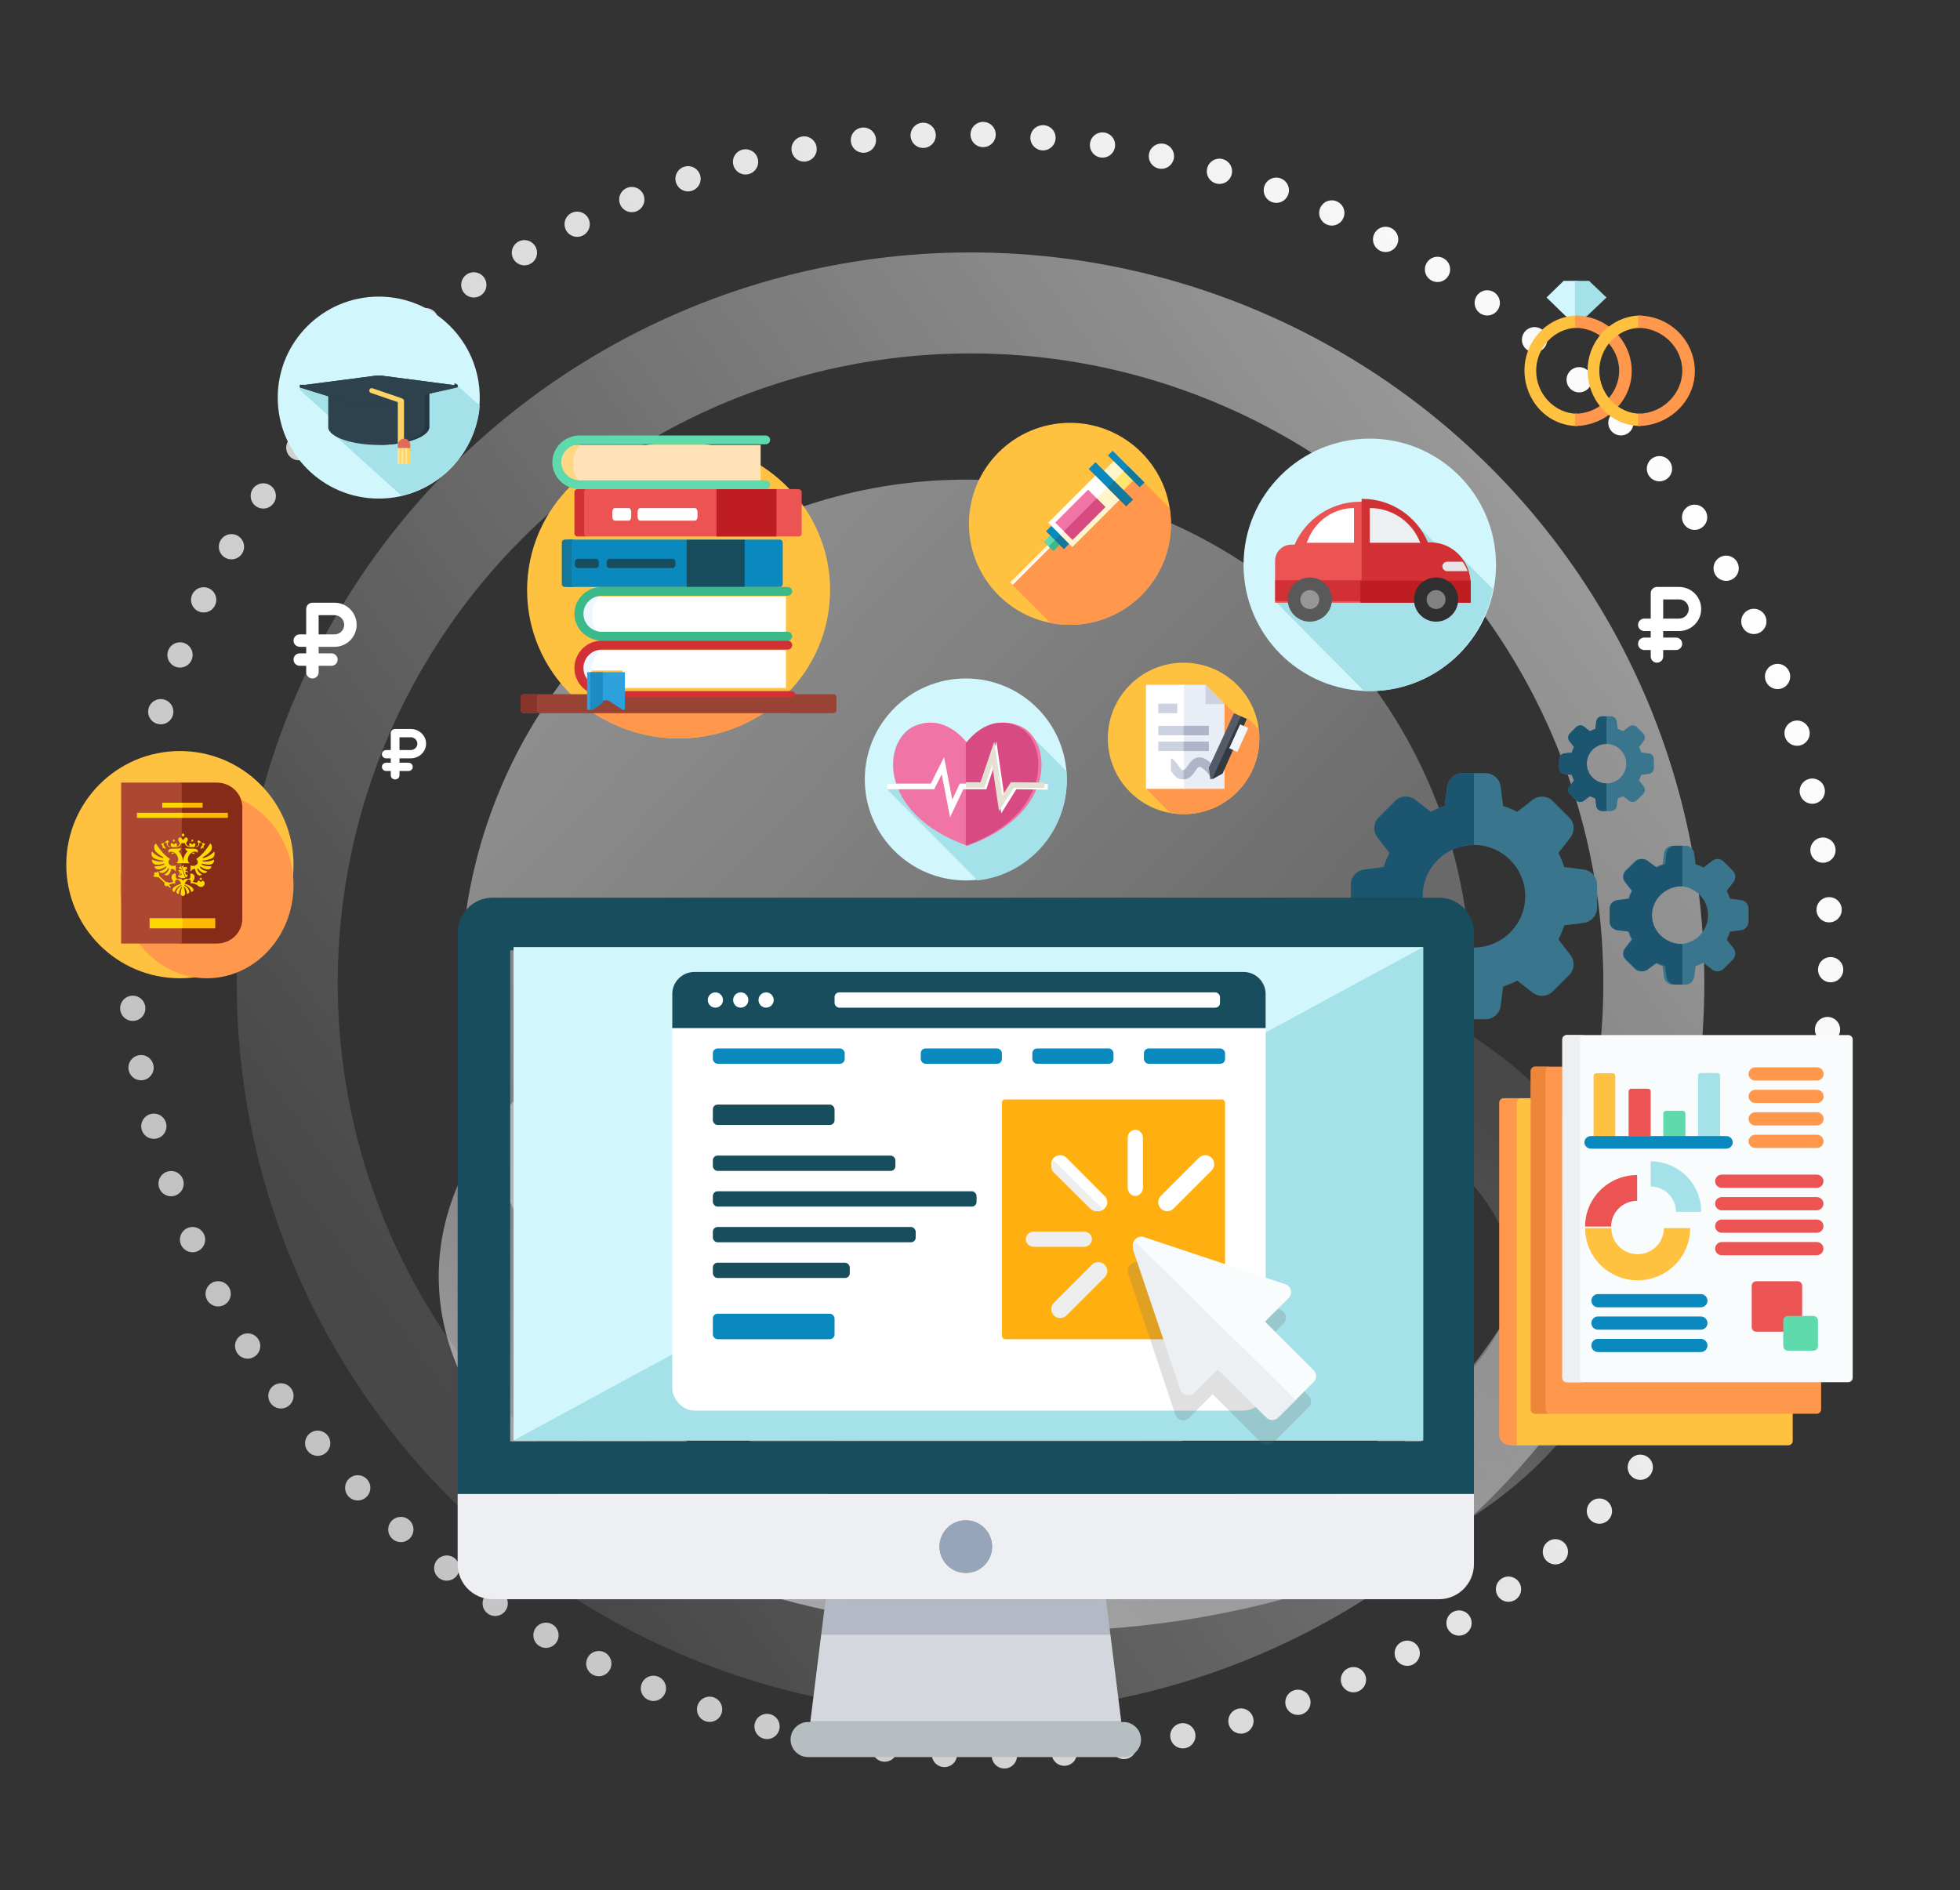 <svg width="621" height="599" viewBox="0 0 621 599" fill="none" xmlns="http://www.w3.org/2000/svg">
<rect x="0" y="0" width="621" height="599" fill="#333333" stroke="none"/>
<ellipse cx="307.5" cy="311.488" rx="216.5" ry="215.5" stroke="url(#paint0_linear_389_676)" stroke-width="32"/>
<circle cx="306" cy="311.988" r="160" fill="url(#paint1_linear_389_676)"/>
<ellipse cx="327" cy="404.488" rx="170" ry="94.5" transform="rotate(-180 327 404.488)" stroke="url(#paint2_linear_389_676)" stroke-width="36"/>
<ellipse cx="310.439" cy="299.488" rx="270" ry="256.5" transform="rotate(10 310.439 299.488)" stroke="url(#paint3_linear_389_676)" stroke-width="8" stroke-linecap="round" stroke-linejoin="round" stroke-dasharray="0 19"/>
<path fill-rule="evenodd" clip-rule="evenodd" d="M495.613 274.743L501.723 275.52C504.16 275.813 506.003 277.889 506 280.347V287.627C506 290.087 504.157 292.164 501.71 292.457L495.613 293.233C495.109 294.78 494.491 296.279 493.763 297.699L497.537 302.555C499.064 304.524 498.885 307.297 497.124 309.006L492.005 314.125C490.315 315.87 487.539 316.049 485.573 314.522L480.714 310.748C479.294 311.473 477.799 312.094 476.248 312.598L475.471 318.708C475.179 321.145 473.102 322.988 470.642 322.988H463.361C460.904 322.988 458.824 321.145 458.532 318.698L457.755 312.601C456.205 312.1 454.71 311.48 453.289 310.752L448.434 314.525C446.464 316.049 443.692 315.874 441.982 314.115L436.863 308.996C435.118 307.303 434.939 304.528 436.467 302.561L440.24 297.702C439.515 296.282 438.894 294.787 438.391 293.237L432.28 292.46C429.843 292.167 428 290.09 428 287.63V280.35C428 277.889 429.843 275.813 432.29 275.52L438.391 274.743C438.894 273.193 439.512 271.698 440.24 270.278L436.467 265.422C434.939 263.452 435.118 260.677 436.879 258.967L441.998 253.851C443.692 252.106 446.467 251.931 448.43 253.455L453.286 257.228C454.706 256.5 456.201 255.883 457.755 255.379L458.532 249.269C458.824 246.831 460.901 244.988 463.361 244.988H470.642C473.102 244.988 475.179 246.831 475.471 249.278L476.248 255.379C477.802 255.883 479.297 256.504 480.717 257.228L485.57 253.455C487.539 251.931 490.315 252.106 492.021 253.868L497.14 258.987C498.885 260.677 499.064 263.452 497.537 265.419L493.763 270.278C494.488 271.698 495.109 273.193 495.613 274.743ZM450.751 283.99C450.751 292.951 458.041 300.241 467.002 300.241C475.962 300.241 483.252 292.951 483.252 283.99C483.252 275.029 475.962 267.739 467.002 267.739C458.041 267.739 450.751 275.029 450.751 283.99Z" fill="#39758D"/>
<path d="M467 244.988H463.36C460.9 244.988 458.823 246.831 458.531 249.269L457.754 255.379C456.2 255.882 454.705 256.5 453.285 257.228L448.43 253.455C447.533 252.759 446.47 252.418 445.413 252.418C444.159 252.418 442.918 252.902 441.998 253.851L436.879 258.967C435.117 260.676 434.939 263.452 436.466 265.421L440.24 270.277C439.512 271.697 438.894 273.192 438.39 274.742L432.29 275.519C429.843 275.811 428 277.888 428 280.348V287.628C428 290.089 429.843 292.165 432.28 292.458L438.39 293.235C438.894 294.785 439.515 296.28 440.24 297.7L436.466 302.559C434.939 304.525 435.118 307.301 436.863 308.994L441.981 314.113C442.911 315.071 444.159 315.559 445.42 315.559C446.473 315.559 447.536 315.218 448.433 314.525L453.288 310.752C454.708 311.48 456.203 312.101 457.754 312.601L458.531 318.698C458.823 321.146 460.903 322.988 463.36 322.988H467V300.238C458.04 300.238 450.75 292.949 450.75 283.988C450.75 275.028 458.04 267.738 467 267.738V244.988Z" fill="#1C5570"/>
<path fill-rule="evenodd" clip-rule="evenodd" d="M548.14 284.773L551.587 285.211C552.962 285.376 554.002 286.548 554 287.934V292.041C554 293.429 552.96 294.6 551.58 294.765L548.14 295.203C547.856 296.076 547.508 296.921 547.097 297.723L549.226 300.462C550.087 301.573 549.987 303.137 548.993 304.101L546.105 306.989C545.152 307.973 543.586 308.074 542.477 307.212L539.736 305.084C538.935 305.493 538.091 305.843 537.217 306.127L536.779 309.574C536.614 310.949 535.442 311.988 534.054 311.988H529.947C528.561 311.988 527.388 310.949 527.223 309.568L526.785 306.129C525.91 305.846 525.067 305.496 524.266 305.085L521.527 307.214C520.416 308.074 518.852 307.975 517.887 306.983L515 304.095C514.015 303.14 513.914 301.575 514.776 300.465L516.905 297.724C516.496 296.923 516.146 296.08 515.861 295.205L512.415 294.767C511.04 294.602 510 293.431 510 292.043V287.936C510 286.548 511.04 285.376 512.42 285.211L515.861 284.773C516.146 283.899 516.494 283.055 516.905 282.254L514.776 279.515C513.914 278.404 514.015 276.838 515.009 275.874L517.896 272.988C518.852 272.003 520.417 271.904 521.525 272.764L524.264 274.893C525.065 274.482 525.908 274.134 526.785 273.85L527.223 270.403C527.388 269.028 528.56 267.988 529.947 267.988H534.054C535.442 267.988 536.614 269.028 536.779 270.408L537.217 273.85C538.093 274.134 538.937 274.484 539.738 274.893L542.475 272.764C543.586 271.904 545.152 272.003 546.114 272.997L549.002 275.885C549.987 276.838 550.087 278.404 549.226 279.513L547.097 282.254C547.506 283.055 547.856 283.899 548.14 284.773ZM522.834 289.989C522.834 295.044 526.946 299.156 532.001 299.156C537.056 299.156 541.168 295.044 541.168 289.989C541.168 284.934 537.056 280.822 532.001 280.822C526.946 280.822 522.834 284.934 522.834 289.989Z" fill="#39758D"/>
<path d="M533 267.988H530.853C529.402 267.988 528.178 269.028 528.005 270.403L527.547 273.849C526.631 274.134 525.749 274.482 524.912 274.893L522.048 272.764C521.519 272.372 520.892 272.179 520.269 272.179C519.53 272.179 518.797 272.452 518.255 272.988L515.236 275.873C514.198 276.838 514.092 278.403 514.993 279.514L517.218 282.253C516.789 283.055 516.425 283.898 516.128 284.772L512.53 285.211C511.087 285.376 510 286.547 510 287.935V292.042C510 293.429 511.087 294.601 512.524 294.766L516.128 295.204C516.425 296.079 516.791 296.922 517.218 297.723L514.993 300.464C514.092 301.573 514.197 303.139 515.227 304.094L518.245 306.981C518.794 307.522 519.53 307.797 520.273 307.797C520.894 307.797 521.521 307.605 522.05 307.214L524.914 305.086C525.751 305.496 526.633 305.847 527.547 306.129L528.005 309.568C528.178 310.949 529.404 311.988 530.853 311.988H533V299.155C527.716 299.155 523.417 295.043 523.417 289.988C523.417 284.934 527.716 280.822 533 280.822V267.988Z" fill="#1C5570"/>
<path fill-rule="evenodd" clip-rule="evenodd" d="M520.005 238.433L522.355 238.731C523.292 238.844 524.001 239.643 524 240.588V243.388C524 244.334 523.291 245.133 522.35 245.245L520.005 245.544C519.811 246.139 519.574 246.715 519.294 247.262L520.745 249.129C521.332 249.887 521.264 250.953 520.586 251.611L518.617 253.579C517.967 254.251 516.9 254.319 516.143 253.732L514.275 252.281C513.728 252.559 513.153 252.798 512.557 252.992L512.258 255.342C512.146 256.28 511.347 256.988 510.401 256.988H507.601C506.656 256.988 505.855 256.28 505.743 255.338L505.444 252.993C504.848 252.801 504.273 252.562 503.727 252.282L501.859 253.733C501.102 254.319 500.035 254.252 499.378 253.576L497.409 251.607C496.738 250.956 496.669 249.888 497.256 249.132L498.708 247.263C498.429 246.717 498.19 246.142 497.996 245.545L495.646 245.247C494.709 245.134 494 244.335 494 243.389V240.589C494 239.643 494.709 238.844 495.65 238.731L497.996 238.433C498.19 237.836 498.428 237.261 498.708 236.715L497.256 234.847C496.669 234.09 496.738 233.022 497.415 232.365L499.384 230.397C500.035 229.726 501.103 229.658 501.858 230.245L503.725 231.696C504.272 231.416 504.847 231.178 505.444 230.985L505.743 228.635C505.855 227.697 506.654 226.988 507.601 226.988H510.401C511.347 226.988 512.146 227.697 512.258 228.638L512.557 230.985C513.155 231.178 513.73 231.417 514.276 231.696L516.142 230.245C516.9 229.658 517.967 229.726 518.624 230.403L520.592 232.372C521.264 233.022 521.332 234.09 520.745 234.846L519.294 236.715C519.572 237.261 519.811 237.836 520.005 238.433ZM502.75 241.989C502.75 245.435 505.554 248.239 509.001 248.239C512.447 248.239 515.251 245.435 515.251 241.989C515.251 238.543 512.447 235.739 509.001 235.739C505.554 235.739 502.75 238.543 502.75 241.989Z" fill="#39758D"/>
<path d="M509 226.988H507.6C506.654 226.988 505.855 227.697 505.743 228.635L505.444 230.985C504.846 231.178 504.271 231.416 503.725 231.696L501.858 230.245C501.513 229.977 501.104 229.846 500.698 229.846C500.215 229.846 499.738 230.032 499.384 230.397L497.415 232.365C496.737 233.022 496.669 234.09 497.256 234.847L498.707 236.715C498.427 237.261 498.19 237.836 497.996 238.432L495.65 238.731C494.709 238.843 494 239.642 494 240.588V243.388C494 244.335 494.709 245.133 495.646 245.246L497.996 245.545C498.19 246.141 498.429 246.716 498.707 247.262L497.256 249.131C496.669 249.887 496.738 250.955 497.409 251.606L499.378 253.575C499.735 253.943 500.215 254.131 500.7 254.131C501.105 254.131 501.514 254 501.859 253.733L503.726 252.282C504.273 252.562 504.848 252.801 505.444 252.993L505.743 255.338C505.855 256.28 506.655 256.988 507.6 256.988H509V248.238C505.554 248.238 502.75 245.435 502.75 241.988C502.75 238.542 505.554 235.738 509 235.738V226.988Z" fill="#1C5570"/>
<path d="M486.666 445.789V347.988H477.4C476.63 347.988 476 348.625 476 349.404V454.578C476 456.036 477.086 457.988 479.361 457.988H566.6C567.37 457.988 568 457.351 568 456.573V447.205L488.067 447.205C487.296 447.205 486.666 446.568 486.666 445.789Z" fill="#FFC240"/>
<path d="M480.542 349.404C480.542 348.625 481.198 347.988 482 347.988H476.458C475.656 347.988 475 348.625 475 349.404V454.724C475 456.599 476.763 457.988 478.5 457.988C480.156 457.988 480.542 457.988 480.542 457.988V349.404Z" fill="#FF984C"/>
<path d="M496.437 436.993C495.667 436.993 495.036 436.356 495.036 435.577V337.988H486.4C485.63 337.988 485 338.625 485 339.404V446.573C485 447.351 485.63 447.988 486.4 447.988H575.6C576.37 447.988 577 447.351 577 446.573V436.993H496.437Z" fill="#FF984C"/>
<path d="M489.696 446.573V339.404C489.696 338.625 490.283 337.988 491 337.988H486.304C485.587 337.988 485 338.625 485 339.404V446.573C485 447.351 485.587 447.988 486.304 447.988H491C490.283 447.988 489.696 447.351 489.696 446.573Z" fill="#EE8639"/>
<path d="M587 436.573C587 437.351 586.37 437.988 585.6 437.988H496.4C495.63 437.988 495 437.351 495 436.573V329.404C495 328.625 495.63 327.988 496.4 327.988H585.6C586.37 327.988 587 328.625 587 329.404V436.573Z" fill="#F9FCFC"/>
<path d="M500.591 436.573V329.404C500.591 328.625 501.225 327.988 502 327.988H496.409C495.634 327.988 495 328.625 495 329.404V436.573C495 437.351 495.634 437.988 496.409 437.988H502C501.225 437.988 500.591 437.351 500.591 436.573Z" fill="#ECF0F3"/>
<path d="M575.682 342.398H556.118C554.952 342.398 554.008 341.46 554.008 340.304C554.008 339.147 554.952 338.21 556.118 338.21H575.682C576.847 338.21 577.791 339.147 577.791 340.304C577.791 341.46 576.847 342.398 575.682 342.398Z" fill="#FF984C"/>
<path d="M575.682 349.516H556.118C554.952 349.516 554.008 348.579 554.008 347.422C554.008 346.266 554.952 345.329 556.118 345.329H575.682C576.847 345.329 577.791 346.266 577.791 347.422C577.791 348.579 576.847 349.516 575.682 349.516Z" fill="#FF984C"/>
<path d="M575.682 356.635H556.118C554.952 356.635 554.008 355.698 554.008 354.541C554.008 353.385 554.952 352.447 556.118 352.447H575.682C576.847 352.447 577.791 353.385 577.791 354.541C577.791 355.698 576.847 356.635 575.682 356.635Z" fill="#FF984C"/>
<path d="M575.682 363.754H556.118C554.952 363.754 554.008 362.817 554.008 361.66C554.008 360.504 554.952 359.566 556.118 359.566H575.682C576.847 359.566 577.791 360.504 577.791 361.66C577.791 362.817 576.847 363.754 575.682 363.754Z" fill="#FF984C"/>
<path d="M538.901 414.241H506.293C505.14 414.241 504.206 413.307 504.206 412.154C504.206 411.001 505.14 410.066 506.293 410.066H538.9C540.054 410.066 540.988 411.001 540.988 412.154C540.988 413.307 540.054 414.241 538.901 414.241Z" fill="#0A89BE"/>
<path d="M538.901 421.338H506.293C505.14 421.338 504.206 420.404 504.206 419.25C504.206 418.098 505.14 417.163 506.293 417.163H538.9C540.054 417.163 540.988 418.098 540.988 419.25C540.988 420.404 540.054 421.338 538.901 421.338Z" fill="#0A89BE"/>
<path d="M538.901 428.435H506.293C505.14 428.435 504.206 427.5 504.206 426.347C504.206 425.194 505.14 424.26 506.293 424.26H538.9C540.054 424.26 540.988 425.194 540.988 426.347C540.988 427.5 540.054 428.435 538.901 428.435Z" fill="#0A89BE"/>
<path d="M575.623 376.396H545.526C544.358 376.396 543.412 375.459 543.412 374.302C543.412 373.146 544.358 372.208 545.526 372.208H575.623C576.791 372.208 577.738 373.146 577.738 374.302C577.738 375.459 576.791 376.396 575.623 376.396Z" fill="#EC5353"/>
<path d="M575.623 383.515H545.526C544.358 383.515 543.412 382.577 543.412 381.421C543.412 380.265 544.358 379.327 545.526 379.327H575.623C576.791 379.327 577.738 380.265 577.738 381.421C577.738 382.577 576.791 383.515 575.623 383.515Z" fill="#EC5353"/>
<path d="M575.623 390.634H545.526C544.358 390.634 543.412 389.696 543.412 388.54C543.412 387.383 544.358 386.446 545.526 386.446H575.623C576.791 386.446 577.738 387.383 577.738 388.54C577.738 389.696 576.791 390.634 575.623 390.634Z" fill="#EC5353"/>
<path d="M575.623 397.752H545.526C544.358 397.752 543.412 396.815 543.412 395.658C543.412 394.502 544.358 393.564 545.526 393.564H575.623C576.791 393.564 577.738 394.502 577.738 395.658C577.738 396.815 576.791 397.752 575.623 397.752Z" fill="#EC5353"/>
<path d="M502.217 388.671H510.463C510.463 384.162 514.154 380.507 518.708 380.507V372.344C509.601 372.344 502.217 379.654 502.217 388.671Z" fill="#EC5353"/>
<path d="M523 367.988V375.988C527.418 375.988 531 379.57 531 383.988H539C539 375.151 531.836 367.988 523 367.988Z" fill="#A5E1E9"/>
<path d="M527.185 389.155C527.185 393.724 523.46 397.429 518.864 397.429C514.267 397.429 510.542 393.724 510.542 389.155H502.219C502.219 398.294 509.672 405.703 518.863 405.703C528.056 405.703 535.508 398.294 535.508 389.155H527.185Z" fill="#FFC240"/>
<path d="M511.779 360.68V340.919C511.779 340.452 511.394 340.07 510.925 340.07H505.75C505.281 340.07 504.896 340.452 504.896 340.919V360.68H511.779Z" fill="#FFC240"/>
<path d="M523 359.988V345.824C523 345.364 522.609 344.988 522.132 344.988H516.868C516.391 344.988 516 345.364 516 345.824V359.988H523Z" fill="#EC5353"/>
<path d="M534 360.988V352.864C534 352.382 533.609 351.988 533.132 351.988H527.868C527.391 351.988 527 352.382 527 352.864V360.988H534Z" fill="#5FDAAD"/>
<path d="M545 360.988V340.853C545 340.378 544.609 339.988 544.132 339.988H538.868C538.391 339.988 538 340.378 538 340.853V360.988H545Z" fill="#A5E1E9"/>
<path d="M566.193 418.052C566.193 417.572 566.584 417.181 567.064 417.181H571V407.44C571 406.641 570.347 405.988 569.549 405.988H556.451C555.653 405.988 555 406.641 555 407.44V420.537C555 421.335 555.653 421.988 556.451 421.988H566.193V418.052Z" fill="#EC5353"/>
<path d="M576 426.522C576 427.328 575.34 427.988 574.533 427.988H566.467C565.66 427.988 565 427.328 565 426.522V418.455C565 417.648 565.66 416.988 566.467 416.988H574.533C575.34 416.988 576 417.648 576 418.455V426.522Z" fill="#5FDAAD"/>
<path d="M546.888 363.988H504.112C502.946 363.988 502 363.093 502 361.988C502 360.883 502.946 359.988 504.112 359.988H546.888C548.054 359.988 549 360.883 549 361.988C549 363.093 548.054 363.988 546.888 363.988Z" fill="#0A89BE"/>
<path fill-rule="evenodd" clip-rule="evenodd" d="M156.103 284.444H455.897C462.029 284.444 467 289.421 467 295.56V473.41H145V295.56C145 289.421 149.971 284.444 156.103 284.444ZM450.345 456.736V334.464V301.118H161.655V334.464V456.736H450.345Z" fill="#184D5D"/>
<path d="M162.71 456.447H450.9V300.106H162.71V456.447Z" fill="#D1F6FB"/>
<path d="M162.71 456.447H450.9V300.106L162.71 456.447Z" fill="#A5E1E9"/>
<path fill-rule="evenodd" clip-rule="evenodd" d="M156.103 506.756C149.971 506.756 145 501.779 145 495.641V473.41H466.999V495.641C466.999 501.779 462.029 506.756 455.896 506.756H350.413H261.586H156.103ZM314.327 490.083C314.327 485.479 310.599 481.746 306 481.746C301.401 481.746 297.673 485.479 297.673 490.083C297.673 494.686 301.401 498.419 306 498.419C310.599 498.419 314.327 494.686 314.327 490.083Z" fill="#EEEFF3"/>
<path d="M256.729 545.662H355.272L351.802 517.873H260.198L256.729 545.662Z" fill="#D4D7DE"/>
<path d="M256.035 545.662C252.969 545.662 250.483 548.15 250.483 551.22C250.483 554.289 252.969 556.778 256.035 556.778H355.966C359.032 556.778 361.518 554.289 361.518 551.22C361.518 548.15 359.032 545.662 355.966 545.662H355.273H256.729H256.035Z" fill="#B6BEC1"/>
<path d="M260.198 517.872H351.802L350.414 506.757H261.586L260.198 517.872Z" fill="#B4B9C6"/>
<ellipse cx="306" cy="490.084" rx="8.327" ry="8.336" fill="#96A5B9"/>
<rect x="213" y="307.988" width="188" height="139" rx="7" fill="white"/>
<path d="M213 325.768H401V314.989C401 311.123 397.866 307.989 394 307.989H220C216.134 307.989 213 311.123 213 314.989V325.768Z" fill="#184D5D"/>
<rect x="264.419" y="314.454" width="122.12" height="4.849" rx="1.5" fill="white"/>
<rect x="317.444" y="348.395" width="70.701" height="75.965" rx="1" fill="#FFAF10"/>
<rect x="225.854" y="350.012" width="38.564" height="6.465" rx="1.5" fill="#184D5D"/>
<rect x="225.854" y="416.279" width="38.564" height="8.081" rx="1.5" fill="#0A89BE"/>
<rect x="225.854" y="366.174" width="57.846" height="4.849" rx="1.5" fill="#184D5D"/>
<rect x="225.854" y="377.488" width="83.556" height="4.849" rx="1.5" fill="#184D5D"/>
<rect x="225.854" y="388.802" width="64.273" height="4.849" rx="1.5" fill="#184D5D"/>
<rect x="225.854" y="400.116" width="43.385" height="4.849" rx="1.5" fill="#184D5D"/>
<rect x="225.854" y="332.232" width="41.778" height="4.849" rx="1.5" fill="#0A89BE"/>
<rect x="291.735" y="332.232" width="25.709" height="4.849" rx="1.5" fill="#0A89BE"/>
<rect x="327.085" y="332.232" width="25.709" height="4.849" rx="1.5" fill="#0A89BE"/>
<rect x="362.436" y="332.232" width="25.709" height="4.849" rx="1.5" fill="#0A89BE"/>
<ellipse cx="226.658" cy="316.878" rx="2.41" ry="2.424" fill="white"/>
<ellipse cx="234.692" cy="316.878" rx="2.41" ry="2.424" fill="white"/>
<ellipse cx="242.727" cy="316.878" rx="2.41" ry="2.424" fill="white"/>
<path d="M414.593 442.246L399.175 426.838L406.681 419.39C407.315 418.756 407.58 417.805 407.368 416.907C407.157 416.009 406.523 415.322 405.624 415.005L360.796 400.056C359.844 399.739 358.787 400.003 358.1 400.742C357.36 401.429 357.096 402.486 357.413 403.437L372.373 448.233C372.69 449.131 373.377 449.765 374.276 449.976C375.175 450.188 376.126 449.924 376.761 449.29L384.214 441.788L399.633 457.196C400.69 458.252 402.382 458.252 403.386 457.196L414.593 445.997C415.65 444.993 415.65 443.303 414.593 442.246Z" fill="#646464" fill-opacity="0.2"/>
<path d="M416.207 434.182L400.788 418.774L408.295 411.326C408.929 410.692 409.194 409.741 408.982 408.843C408.771 407.945 408.136 407.258 407.237 406.941L362.41 391.991C361.458 391.674 360.401 391.938 359.714 392.678C358.974 393.365 358.709 394.421 359.026 395.372L373.987 440.169C374.304 441.067 374.991 441.701 375.89 441.912C376.789 442.123 377.74 441.859 378.375 441.225L385.828 433.724L401.246 449.132C402.304 450.188 403.995 450.188 405 449.132L416.207 437.932C417.264 436.929 417.264 435.238 416.207 434.182Z" fill="#F9FCFC"/>
<path d="M359.702 378.956C358.364 378.956 357.281 377.784 357.281 376.335V360.609C357.281 359.161 358.364 357.988 359.702 357.988C361.04 357.988 362.123 359.161 362.123 360.609V376.335C362.123 377.784 361.04 378.956 359.702 378.956Z" fill="white"/>
<path d="M349.972 382.942C348.891 384.079 347.072 384.079 345.992 382.942L333.881 370.897C332.8 369.817 332.8 367.999 333.881 366.862C335.018 365.783 336.837 365.783 337.917 366.862L349.972 378.965C351.109 380.045 351.109 381.863 349.972 382.942Z" fill="white"/>
<path d="M333.903 416.833C332.793 415.723 332.793 413.925 333.903 412.815L345.97 400.756C347.081 399.646 348.881 399.646 349.992 400.756C351.102 401.866 351.102 403.665 349.992 404.775L337.925 416.833C336.814 417.943 335.014 417.943 333.903 416.833Z" fill="#EEEEEE"/>
<path d="M367.798 382.962C366.687 381.852 366.687 380.054 367.798 378.944L379.865 366.885C380.976 365.775 382.775 365.775 383.886 366.885C384.997 367.995 384.997 369.794 383.886 370.904L371.819 382.962C370.709 384.072 368.909 384.072 367.798 382.962Z" fill="white"/>
<path d="M343.36 395.085H327.623C326.173 395.085 325 394.003 325 392.666C325 391.329 326.173 390.247 327.623 390.247H343.36C344.809 390.247 345.982 391.329 345.982 392.666C345.982 394.003 344.809 395.085 343.36 395.085Z" fill="#EEEEEE"/>
<path d="M333.844 367.666L349.211 382.983C348.179 384.065 346.441 384.065 345.41 382.983L333.844 371.508C332.812 370.48 332.812 368.748 333.844 367.666Z" fill="#EEEEEE"/>
<path d="M410.544 443.621L404.947 449.142C403.943 450.184 402.254 450.184 401.198 449.142L385.797 433.949L378.352 441.346C377.718 441.971 376.768 442.231 375.87 442.023C374.973 441.815 374.286 441.189 373.969 440.304L359.026 396.129C358.709 395.191 358.974 394.149 359.713 393.472L410.544 443.621Z" fill="#ECF0F3"/>
<circle cx="120" cy="125.988" r="32" fill="#D1F6FB"/>
<path d="M145.089 122.313C145.089 122.233 144.771 122.091 144.478 122.034L121.596 119.119C120.754 118.957 119.366 118.939 118.524 119.102L95.615 121.975C95.328 122.031 95 122.101 95 122.192V122.445V122.569V122.7V122.823V122.963V123.035V123.077V123.218V123.254V123.288V123.471V123.508V123.56L104.016 131.649L105.001 137.013L127.096 156.988C127.096 156.988 127.622 156.868 127.882 156.803C138.66 154.123 147.268 146.042 150.604 135.638C150.604 135.638 151.04 134.236 151.442 132.571C151.843 130.906 152 128.527 152 128.527L145.089 122.313Z" fill="#A5E1E9"/>
<path d="M104 121.988V135.664C104.549 138.595 111.542 140.988 120 140.988C128.458 140.988 135.375 138.595 135.923 135.664H136V121.988H104Z" fill="#2D424D"/>
<path d="M134.48 121.988V135.677C133.942 138.61 127.207 140.825 119 140.964C119.261 140.968 119.524 140.988 119.789 140.988C128.358 140.988 135.444 138.61 136 135.677V121.988H134.48Z" fill="#253740"/>
<path d="M144 121.42V122.069L121.46 119.115C120.619 118.946 119.402 118.946 118.562 119.115L96.5 121.99V121.936H95V122.346V122.42V122.649C95 122.748 95.296 122.849 95.554 122.94L114.223 128.726C115.034 129.012 116.388 129.074 117.219 128.863L144.401 122.803C144.685 122.73 145 122.647 145 122.561V122.42V122.331V121.936L144 121.42Z" fill="#1E2C33"/>
<path d="M145 122.331C145 122.248 144.682 122.171 144.389 122.112L121.549 119.115C120.708 118.946 119.322 118.946 118.482 119.115L95.614 122.112C95.328 122.17 95 122.253 95 122.346V122.739C95 122.839 95.296 122.85 95.554 122.941L114.223 128.725C115.033 129.012 116.388 129.074 117.219 128.863C117.219 128.863 145 122.826 145 122.74L145 122.331Z" fill="#2D424D"/>
<path d="M126.779 141.988C126.359 141.988 126.046 141.642 126.046 141.213V127.425L117.495 124.5C117.096 124.365 116.91 123.926 117.042 123.519C117.175 123.112 117.622 122.892 118.019 123.029L127.07 126.131C127.381 126.237 128 126.559 128 126.893V141.334C128 141.762 127.198 141.988 126.779 141.988Z" fill="#FFD464"/>
<path d="M130 142.988C130 142.988 130 141.482 130 141.171C130 139.966 129.075 138.988 128 138.988C126.925 138.988 126 139.965 126 141.171C126 141.482 126 142.988 126 142.988H130Z" fill="#E16B5A"/>
<rect x="126" y="141.988" width="4" height="5" fill="#FFD464"/>
<rect x="126" y="141.988" width="0.6" height="5" fill="#FFE399"/>
<rect x="127.2" y="141.988" width="0.6" height="5" fill="#FFE399"/>
<rect x="128.4" y="141.988" width="0.6" height="5" fill="#FFE399"/>
<circle cx="306" cy="246.988" r="32" fill="#D1F6FB"/>
<path d="M338 247.186C338 246.224 337.955 245.273 337.873 244.334L326.052 232.434C325.163 231.467 324.131 230.699 322.992 230.177C313.8 225.968 307.198 234.199 306.314 235.379L304.641 233.694C302.067 231.082 296.519 226.932 289.432 230.177C284.197 232.574 281.24 240.172 283.857 248.292H281V250.043L309.753 278.988C325.642 277.215 338 263.654 338 247.186Z" fill="#A5E1E9"/>
<path d="M323.406 230.181C313.444 225.636 306.5 235.543 306.5 235.543C306.5 235.543 299.556 225.636 289.594 230.181C279.65 234.718 277.86 257.815 306.5 267.988C335.14 257.815 333.35 234.718 323.406 230.181Z" fill="#F074A5"/>
<path d="M306 267.988V235.544C306 235.544 312.797 225.637 322.547 230.181C332.277 234.718 334.032 257.815 306 267.988Z" fill="#D84B82"/>
<path d="M301.02 258.988L298.371 245.349L295.995 250.084H281V248.303H294.917L299.112 239.94L301.719 253.363L304.1 248.303H311.253L315.704 234.988L318.281 252.73L321.051 248.298L332 248.424L331.98 250.205L322.012 250.09L317.232 257.739L315.028 242.565L312.514 250.084H305.21L301.02 258.988Z" fill="white"/>
<path d="M331 247.981L330.98 249.703L321.208 249.592L316.521 256.988L314.36 242.315L311.895 249.586H306V247.864H310.659L315.024 234.988L317.551 252.145L320.266 247.859L331 247.981Z" fill="#E4E1D3"/>
<circle cx="375" cy="233.988" r="24" fill="#FFC240"/>
<path d="M399 233.907C399 232.946 398.944 231.997 398.836 231.065L395.357 227.556L393.471 228.453L388.054 222.988L363 249.781L370.731 257.58C372.156 257.848 373.627 257.988 375.129 257.988C388.313 257.988 399 247.207 399 233.907Z" fill="#FF984C"/>
<path d="M363.085 217.012H375.492V249.965H363.085V217.012Z" fill="white"/>
<path d="M387.964 223.11L381.975 217.012H375.141V249.965H387.964V223.11Z" fill="#E9EDF5"/>
<path d="M381.975 223.11H387.964L381.975 217.012V223.11Z" fill="#CDD2E1"/>
<path d="M367 222.988H373V225.988H367V222.988Z" fill="#CDD2E1"/>
<path d="M367 229.988H383V232.988H367V229.988Z" fill="#CDD2E1"/>
<path d="M375 229.988H383V232.988H375V229.988Z" fill="#AFB4C8"/>
<path d="M367 234.988H383V237.988H367V234.988Z" fill="#CDD2E1"/>
<path d="M375 234.988H383V237.988H375V234.988Z" fill="#AFB4C8"/>
<path d="M380.075 239.992C378.129 239.907 377.076 241.416 376.307 242.517C375.596 243.537 375.225 243.987 374.659 244.014C374.324 244.03 373.779 243.25 373.34 242.623C372.724 241.743 372.035 240.76 371 240.239V244.25C371.036 244.301 371.072 244.352 371.108 244.403C371.916 245.558 372.917 246.988 374.633 246.988C374.683 246.988 374.733 246.987 374.784 246.985C376.729 246.892 377.777 245.39 378.542 244.294C379.25 243.28 379.554 242.947 379.962 242.963C380.938 243.006 382.772 245.015 383.72 246.448L386 244.738C385.492 243.966 382.816 240.11 380.075 239.992Z" fill="#CDD2E1"/>
<path d="M380.215 239.992C378.315 239.907 377.288 241.416 376.537 242.518C375.873 243.493 375.513 243.946 375 244.008V246.988C375.017 246.988 375.033 246.988 375.05 246.987C376.949 246.894 377.972 245.392 378.719 244.295C379.41 243.281 379.707 242.948 380.105 242.964C381.058 243.007 382.849 245.017 383.774 246.451L386 244.74C385.503 243.967 382.892 240.11 380.215 239.992Z" fill="#AFB4C8"/>
<path d="M387.017 245.104L383.479 246.988L383 243.298L390.983 225.988L395 227.794L387.017 245.104Z" fill="#555A66"/>
<path d="M395 227.859L393.143 226.988L384 246.988L387.376 245.113L395 227.859Z" fill="#333940"/>
<path d="M389.474 237.1L392.917 229.532L395.476 230.696L392.033 238.264L389.474 237.1Z" fill="#F2F6FC"/>
<circle cx="434" cy="178.988" r="40" fill="#D1F6FB"/>
<path d="M473 186.676L462.389 175.961L460.003 177.493L446.63 163.988L404 190.526L432.143 218.944C432.749 218.972 433.359 218.988 433.973 218.988C453.282 218.988 469.377 205.1 473 186.676Z" fill="#A5E1E9"/>
<path d="M452.51 172.589C448.901 164.326 440.76 158.988 431.765 158.988H430.914C421.92 158.988 413.778 164.326 410.17 172.589H409.117C406.291 172.589 404 174.887 404 177.721V190.988H466V185.35C466 178.303 460.303 172.589 453.276 172.589H452.51Z" fill="#EC5353"/>
<path d="M465.887 184.794C465.887 177.653 460.203 171.865 453.192 171.865H452.427C448.827 163.493 440.704 158.084 431.73 158.084H431.401V190.506H465.887V184.794Z" fill="#D13135"/>
<path d="M404.027 183.871V190.506H465.887V184.794C465.887 184.483 465.872 184.176 465.851 183.871L404.027 183.871Z" fill="#D13135"/>
<path d="M466 184.961C466 184.634 465.985 184.31 465.964 183.988H431V190.988H466V184.961Z" fill="#BE1D21"/>
<path d="M429 160.988C422.75 160.988 417.093 164.769 414.586 170.621L414 171.988H429V160.988Z" fill="white"/>
<path d="M449.621 171.128C446.904 164.968 440.773 160.988 434 160.988V171.988H450L449.621 171.128Z" fill="#EDF0F2"/>
<circle cx="415" cy="189.988" r="7" fill="#595959"/>
<circle cx="415" cy="189.988" r="3" fill="#969696"/>
<circle cx="455" cy="189.988" r="7" fill="#303030"/>
<circle cx="455" cy="189.988" r="3" fill="#828282"/>
<path d="M463.392 177.988H458.572C457.704 177.988 457 178.66 457 179.488C457 180.317 457.704 180.988 458.572 180.988H465C464.616 179.908 464.071 178.9 463.392 177.988Z" fill="#E5E5E5"/>
<circle cx="339" cy="165.988" r="32" fill="#FFC240"/>
<path d="M371 166.072C371 164.348 370.861 162.656 370.597 161.006L352.51 142.988L351.037 144.456L353.109 146.519L350.047 149.569L347.062 146.595L344.934 148.716L347.049 150.822L332.078 165.736L333.076 166.731L331.388 168.412L332.715 169.734L330.708 171.733L331.809 172.83L320 184.593L332.864 197.408C334.838 197.787 336.877 197.988 338.963 197.988C356.656 197.988 371 183.699 371 166.072Z" fill="#FF984C"/>
<path d="M320.847 185.346L320.059 184.558L332.407 172.211L333.194 172.998L320.847 185.346Z" fill="white"/>
<path d="M332.861 172.662L320.474 184.97L320.079 184.578L332.466 172.27L332.861 172.662Z" fill="#FFF5CB"/>
<path d="M355.618 155.139L349.708 149.266L352.967 146.028L358.878 151.901L355.618 155.139Z" fill="#FFF5CB"/>
<path d="M359.128 152.169L355.88 155.418L352.934 152.472L356.182 149.223L359.128 152.169Z" fill="#FFE670"/>
<path d="M333.741 174.651L330.755 171.665L333.036 169.383L336.022 172.369L333.741 174.651Z" fill="#5FDAAD"/>
<path d="M336.022 172.369L333.741 174.65L332.248 173.158L334.53 170.876L336.022 172.369Z" fill="#3CB98B"/>
<path d="M337.071 173.97L331.435 168.334L333.278 166.491L338.914 172.127L337.071 173.97Z" fill="#0A89BE"/>
<path d="M338.913 172.128L337.071 173.97L334.253 171.152L336.095 169.31L338.913 172.128Z" fill="#14789C"/>
<path d="M339.754 173.281L332.124 165.651L347.245 150.53L354.876 158.16L339.754 173.281Z" fill="white"/>
<path d="M354.876 158.161L339.755 173.282L335.94 169.467L351.061 154.345L354.876 158.161Z" fill="#FFF5CB"/>
<path d="M356.819 160.44L344.964 148.585L347.09 146.459L358.945 158.315L356.819 160.44Z" fill="#0A89BE"/>
<path d="M358.944 158.315L356.819 160.441L350.891 154.513L353.017 152.388L358.944 158.315Z" fill="#14789C"/>
<path d="M361.091 154.345L351.061 144.315L352.532 142.843L362.563 152.873L361.091 154.345Z" fill="#0A89BE"/>
<path d="M362.563 152.874L361.091 154.345L356.076 149.33L357.548 147.859L362.563 152.874Z" fill="#14789C"/>
<path d="M339.814 171.068L334.337 165.59L344.749 155.178L350.226 160.656L339.814 171.068Z" fill="#F074A5"/>
<path d="M350.227 160.657L339.815 171.069L337.075 168.33L347.487 157.918L350.227 160.657Z" fill="#D84B82"/>
<path fill-rule="evenodd" clip-rule="evenodd" d="M524.987 185.988H532.009C535.864 185.988 539 189.123 539 192.975C539 196.828 535.864 199.962 532.009 199.962H526.962V202.03H531.006C532.097 202.03 532.981 202.914 532.981 204.004C532.981 205.094 532.097 205.978 531.006 205.978H526.962V208.014C526.962 209.105 526.078 209.988 524.987 209.988C523.897 209.988 523.012 209.105 523.012 208.014V205.978H520.975C519.884 205.978 519 205.094 519 204.004C519 202.914 519.884 202.03 520.975 202.03H523.012V199.962H520.975C519.884 199.962 519 199.078 519 197.988C519 196.898 519.884 196.014 520.975 196.014H523.012V187.962C523.012 186.872 523.897 185.988 524.987 185.988ZM526.962 196.014H532.009C533.686 196.014 535.05 194.651 535.05 192.975C535.05 191.299 533.686 189.936 532.009 189.936H526.962V196.014Z" fill="white"/>
<path fill-rule="evenodd" clip-rule="evenodd" d="M98.987 190.988H106.009C109.864 190.988 113 194.123 113 197.975C113 201.828 109.864 204.962 106.009 204.962H100.962V207.03H105.006C106.097 207.03 106.981 207.914 106.981 209.004C106.981 210.094 106.097 210.978 105.006 210.978H100.962V213.014C100.962 214.105 100.078 214.988 98.987 214.988C97.897 214.988 97.013 214.105 97.013 213.014V210.978H94.975C93.884 210.978 93 210.094 93 209.004C93 207.914 93.884 207.03 94.975 207.03H97.013V204.962H94.975C93.884 204.962 93 204.078 93 202.988C93 201.898 93.884 201.014 94.975 201.014H97.013V192.962C97.013 191.872 97.897 190.988 98.987 190.988ZM100.962 201.014H106.009C107.686 201.014 109.05 199.651 109.05 197.975C109.05 196.299 107.686 194.936 106.009 194.936H100.962V201.014Z" fill="white"/>
<path fill-rule="evenodd" clip-rule="evenodd" d="M125.191 230.988H130.107C132.805 230.988 135 233.078 135 235.646C135 238.215 132.805 240.304 130.107 240.304H126.574V241.683H129.404C130.168 241.683 130.787 242.272 130.787 242.999C130.787 243.725 130.168 244.315 129.404 244.315H126.574V245.672C126.574 246.399 125.955 246.988 125.191 246.988C124.428 246.988 123.809 246.399 123.809 245.672V244.315H122.382C121.619 244.315 121 243.725 121 242.999C121 242.272 121.619 241.683 122.382 241.683H123.809V240.304H122.382C121.619 240.304 121 239.715 121 238.988C121 238.262 121.619 237.672 122.382 237.672H123.809V232.304C123.809 231.577 124.428 230.988 125.191 230.988ZM126.574 237.672H130.107C131.28 237.672 132.235 236.763 132.235 235.646C132.235 234.529 131.28 233.62 130.107 233.62H126.574V237.672Z" fill="white"/>
<path d="M497.883 100.988L496.015 100.114C494.01 98.165 492.005 96.215 490 94.265C491.808 92.506 493.617 90.747 495.426 88.988H499.777L501 94.341L499.777 99.694L497.883 100.988Z" fill="#D1F6FB"/>
<path d="M500.937 100.988L502.848 100.114C504.899 98.165 506.949 96.215 509 94.265C507.15 92.506 505.3 90.747 503.45 88.988C501.967 88.988 500.483 88.988 499 88.988V99.694L500.937 100.988Z" fill="#A5E1E9"/>
<path d="M486.714 117.488C486.714 110.079 492.658 103.877 499.758 103.877L501 101.933L499.758 99.988C492.307 99.988 485.568 105.344 483.588 112.841C481.588 120.408 484.821 128.631 491.3 132.596C493.856 134.16 496.795 134.988 499.758 134.988L501 133.044L499.758 131.099C492.658 131.099 486.714 124.897 486.714 117.488Z" fill="#FFC240"/>
<path d="M499 99.988V103.877C506.626 103.877 513.01 110.079 513.01 117.488C513.01 124.897 506.626 131.099 499 131.099V134.988C507.003 134.988 514.241 129.632 516.369 122.135C518.516 114.568 515.044 106.346 508.085 102.381C505.339 100.817 502.182 99.988 499 99.988Z" fill="#FF984C"/>
<path d="M506.714 117.488C506.714 110.079 512.658 103.877 519.758 103.877L521 101.933L519.758 99.988C512.307 99.988 505.568 105.344 503.588 112.841C501.588 120.408 504.821 128.631 511.3 132.596C513.856 134.16 516.795 134.988 519.758 134.988L521 133.044L519.758 131.099C512.658 131.099 506.714 124.897 506.714 117.488C506.714 121.241 506.714 113.736 506.714 117.488Z" fill="#FFC240"/>
<path d="M519 99.988V103.877C526.626 103.877 533.01 110.079 533.01 117.488C533.01 124.897 526.626 131.099 519 131.099V134.988C527.003 134.988 534.241 129.632 536.369 122.135C538.516 114.568 535.044 106.346 528.085 102.381C525.339 100.817 522.182 99.988 519 99.988Z" fill="#FF984C"/>
<circle cx="57" cy="273.988" r="36" fill="#FFC240"/>
<ellipse cx="65.5" cy="280.488" rx="27.5" ry="29.5" fill="#FF984C"/>
<path d="M68.7 247.988H57.074L55.978 273.488L57.074 298.988H68.7C73.154 298.988 76.778 295.475 76.778 291.157V255.82C76.778 251.502 73.154 247.988 68.7 247.988Z" fill="#852B18"/>
<path d="M38.378 247.988H57.578V298.988H38.378V247.988Z" fill="#AC4732"/>
<path d="M64.2 255.957V254.363H57.533L56.2 255.16L57.533 255.957H64.2Z" fill="#FDB902"/>
<path d="M72.2 259.145V257.551H56.2L53 258.348L56.2 259.145H72.2Z" fill="#FDB902"/>
<path d="M68.2 290.958H57.8L56.645 292.565L57.8 294.171H68.2V290.958Z" fill="#FDB902"/>
<path d="M51.4 254.363H57.8V255.957H51.4V254.363Z" fill="#FDD902"/>
<path d="M43.4 257.551H57.8V259.145H43.4V257.551Z" fill="#FDD902"/>
<path d="M47.4 290.958H57.8V294.171H47.4V290.958Z" fill="#FDD902"/>
<path fill-rule="evenodd" clip-rule="evenodd" d="M57.989 263.988L58.477 264.58V264.593L57.989 265.214L57.501 264.58L57.989 263.988ZM63.133 267.054C63.102 266.949 64.158 266.944 64.158 267.604C64.158 267.809 64.007 267.969 63.853 268.133C63.692 268.304 63.528 268.478 63.528 268.712C63.54 268.882 63.659 269.028 63.83 269.082C63.665 268.347 64.34 268.729 64.522 268.868C64.297 268.259 64.519 268.027 64.705 267.833C64.82 267.712 64.922 267.605 64.895 267.431C64.859 267.239 64.582 267.2 64.313 267.163C64.142 267.139 63.974 267.116 63.874 267.054C63.758 266.979 63.634 266.847 63.508 266.714C63.156 266.34 62.791 265.954 62.543 266.768C62.849 266.989 62.97 267.372 62.841 267.716C62.713 268.06 62.364 268.286 61.979 268.275C61.975 268.322 61.975 268.368 61.979 268.414C62.342 268.434 62.693 268.286 62.921 268.018C63.149 267.749 63.226 267.394 63.128 267.062L63.133 267.054ZM60.541 268.916C61.584 268.914 62.566 268.912 62.689 269.573L62.671 269.565C62.705 269.808 62.639 270.055 62.485 270.253C62.41 270.05 62.218 269.906 61.992 269.884C60.186 269.615 58.681 272.378 60.039 273.495C60.049 273.499 60.055 273.508 60.055 273.518C60.055 273.528 60.049 273.537 60.039 273.541H55.965C55.952 273.547 55.936 273.541 55.93 273.528C55.923 273.516 55.929 273.501 55.943 273.495C57.305 272.378 55.796 269.615 53.995 269.884C53.767 269.904 53.575 270.049 53.502 270.253C53.35 270.059 53.282 269.817 53.311 269.577C53.437 268.912 54.424 268.915 55.469 268.918C56.151 268.92 56.859 268.922 57.367 268.737C57.29 269.179 56.993 269.559 56.569 269.758C57.44 270.647 57.948 271.801 58.002 273.012C58.053 271.799 58.562 270.643 59.436 269.754C59.012 269.553 58.714 269.175 58.633 268.733C59.145 268.92 59.856 268.918 60.541 268.916ZM60.67 270.518C61.021 270.409 61.406 270.479 61.69 270.703C61.684 270.461 61.558 270.237 61.349 270.098C61.086 270.176 60.851 270.321 60.67 270.518ZM51.49 268.854C51.479 268.862 51.469 268.869 51.46 268.876H51.482L51.49 268.854ZM52.157 269.09C52.309 268.391 51.706 268.703 51.49 268.854C51.701 268.264 51.483 268.035 51.301 267.843C51.185 267.721 51.083 267.615 51.114 267.44C51.147 267.247 51.425 267.209 51.694 267.171C51.865 267.147 52.032 267.124 52.13 267.062C52.248 266.987 52.371 266.854 52.495 266.72L52.495 266.72C52.843 266.347 53.2 265.964 53.462 266.776C53.157 266.997 53.036 267.377 53.162 267.72C53.288 268.063 53.633 268.291 54.017 268.284V268.422C53.648 268.449 53.29 268.302 53.057 268.031C52.824 267.76 52.747 267.398 52.849 267.062C52.88 266.957 51.824 266.953 51.824 267.612C51.824 267.83 51.979 267.992 52.135 268.155C52.294 268.322 52.454 268.49 52.454 268.721C52.443 268.889 52.326 269.035 52.157 269.09ZM54.301 270.703C54.586 270.478 54.973 270.408 55.326 270.518C55.143 270.321 54.907 270.176 54.642 270.098C54.44 270.232 54.313 270.448 54.301 270.682V270.703ZM61.26 266.365L60.914 265.945L60.568 266.365L60.914 266.785L61.26 266.365ZM63.63 278.042L64.074 278.504L63.63 278.924L63.186 278.504L63.63 278.042ZM55.41 266.365L55.064 265.945L54.718 266.365L55.064 266.785L55.41 266.365ZM55.712 268.427H54.416H54.412C54.303 268.282 54.208 268.129 54.128 267.969C53.928 267.423 54.19 267.171 54.571 267.171L55.064 267.616L55.57 267.192C55.956 267.192 56.214 267.444 56.014 267.99C55.973 268.081 55.922 268.168 55.863 268.25C56.454 268.181 56.93 267.758 57.039 267.205C56.875 266.963 56.727 266.712 56.595 266.453C56.289 265.676 56.68 265.357 57.252 265.357L57.989 266.197L58.734 265.336C59.307 265.336 59.698 265.655 59.391 266.432C59.26 266.691 59.111 266.942 58.948 267.184C59.058 267.737 59.533 268.159 60.124 268.229C60.067 268.146 60.018 268.059 59.977 267.969C59.782 267.423 60.039 267.171 60.421 267.171L60.914 267.616L61.402 267.175C61.788 267.175 62.05 267.427 61.846 267.973C61.766 268.132 61.671 268.284 61.562 268.427H60.27C59.443 268.473 58.706 267.936 58.544 267.167H57.434C57.272 267.934 56.538 268.471 55.712 268.427ZM67.793 272.412C66.681 272.931 65.431 273.124 64.203 272.966C64.203 272.911 64.216 272.855 64.23 272.799L64.23 272.799L64.23 272.799L64.23 272.799L64.23 272.799L64.23 272.799C64.238 272.765 64.246 272.731 64.251 272.697C65.26 272.63 66.248 272.387 67.163 271.979C67.912 271.538 68.204 270.644 67.851 269.88C67.847 269.87 67.837 269.864 67.826 269.864C67.816 269.864 67.806 269.87 67.802 269.88C66.885 270.892 65.658 271.609 64.291 271.933C64.291 271.828 64.291 271.723 64.265 271.622C65.167 271.161 65.978 270.556 66.661 269.833C67.349 268.952 67.287 267.83 66.63 267.255C66.422 267.595 64.478 270.715 62.343 272.063L62.263 272.113C62.235 272.132 62.218 272.163 62.218 272.195C62.218 272.228 62.235 272.258 62.263 272.277C62.517 272.503 62.661 272.817 62.662 273.146C62.657 273.739 62.205 274.244 61.588 274.347C61.189 274.41 60.78 274.375 60.399 274.247C60.391 274.244 60.381 274.245 60.374 274.25C60.367 274.255 60.363 274.263 60.363 274.272V276.157C60.363 276.171 60.375 276.182 60.39 276.182C60.405 276.182 60.417 276.171 60.417 276.157C60.654 275.635 61.205 275.302 61.806 275.317C61.867 275.917 62.084 276.494 62.436 276.997C62.608 277.228 62.878 277.378 63.175 277.408C63.473 277.437 63.77 277.344 63.989 277.152C63.799 277.039 62.689 276.363 62.467 275.258C62.554 275.229 62.638 275.194 62.72 275.154C63.025 275.69 63.474 276.142 64.02 276.464C64.722 276.8 65.352 276.636 65.654 276.144C65.659 276.14 65.663 276.133 65.663 276.126C65.663 276.118 65.659 276.111 65.654 276.107C65.21 276.069 63.879 275.687 63.31 274.763C63.377 274.703 63.441 274.64 63.501 274.574C64.069 275.012 64.733 275.323 65.445 275.485C66.151 275.578 66.95 275.355 66.972 274.54C66.97 274.524 66.954 274.511 66.936 274.511C66.918 274.511 66.891 274.512 66.857 274.512C66.44 274.52 64.938 274.548 63.83 273.923C63.873 273.847 63.911 273.768 63.945 273.688C63.945 273.688 65.72 274.108 66.581 273.969C66.963 273.925 67.309 273.736 67.542 273.447C67.775 273.158 67.875 272.792 67.82 272.433C67.821 272.422 67.815 272.412 67.805 272.408C67.795 272.403 67.783 272.405 67.775 272.412H67.793ZM52.022 273.687C52.054 273.762 52.09 273.835 52.13 273.906C50.945 274.582 49.29 274.511 49.024 274.494C49.007 274.494 48.993 274.507 48.993 274.524C48.993 275.338 49.809 275.561 50.515 275.468C51.268 275.32 51.973 275.007 52.574 274.553C52.634 274.619 52.698 274.682 52.765 274.742C52.197 275.67 50.861 276.048 50.426 276.082C50.416 276.082 50.406 276.087 50.401 276.096C50.395 276.104 50.395 276.115 50.4 276.123C50.688 276.615 51.331 276.779 52.037 276.443C52.582 276.119 53.028 275.668 53.333 275.133C53.415 275.172 53.5 275.207 53.586 275.237C53.358 276.032 52.812 276.711 52.064 277.131C52.284 277.323 52.582 277.417 52.88 277.387C53.178 277.357 53.448 277.207 53.622 276.976C53.972 276.473 54.187 275.896 54.248 275.296C54.849 275.28 55.4 275.613 55.637 276.136C55.641 276.147 55.653 276.155 55.666 276.155C55.678 276.155 55.69 276.147 55.694 276.136V274.28C55.693 274.271 55.688 274.263 55.681 274.259C55.673 274.254 55.663 274.252 55.654 274.255C55.273 274.384 54.864 274.418 54.465 274.356C53.85 274.251 53.4 273.746 53.395 273.155C53.395 272.826 53.538 272.512 53.79 272.286C53.818 272.267 53.835 272.236 53.835 272.204C53.835 272.171 53.818 272.141 53.79 272.122L53.71 272.071C51.545 270.728 49.605 267.608 49.396 267.264C49.388 267.259 49.378 267.259 49.37 267.264C48.713 267.839 48.651 268.943 49.339 269.842C50.023 270.56 50.834 271.161 51.735 271.618C51.735 271.673 51.729 271.73 51.722 271.787C51.716 271.834 51.711 271.881 51.709 271.929C50.343 271.602 49.117 270.885 48.198 269.875C48.192 269.868 48.183 269.864 48.174 269.864C48.164 269.864 48.155 269.868 48.149 269.875C47.795 270.64 48.089 271.534 48.837 271.975C49.752 272.382 50.74 272.626 51.749 272.693C51.749 272.755 51.764 272.82 51.78 272.884L51.78 272.884C51.786 272.91 51.792 272.936 51.797 272.962C50.569 273.12 49.319 272.927 48.207 272.407C48.199 272.4 48.187 272.399 48.177 272.403C48.167 272.408 48.162 272.418 48.163 272.428C48.106 272.789 48.206 273.156 48.44 273.446C48.674 273.735 49.023 273.923 49.405 273.965C50.203 274.096 51.846 273.728 52.022 273.687ZM63.634 279.491L62.986 278.983C62.721 279.136 62.532 279.382 62.458 279.667C62.068 279.722 60.998 279.483 61.105 279.327C62.276 277.694 61.38 276.72 60.301 276.774V277.87C60.3 278.041 60.227 278.205 60.098 278.325C59.968 278.445 59.794 278.511 59.613 278.509H58.868C58.501 278.547 58.173 278.744 57.98 279.042C57.787 278.744 57.459 278.547 57.092 278.509H56.364C55.996 278.511 55.693 278.235 55.681 277.887V276.791C54.602 276.737 53.706 277.711 54.878 279.344C54.98 279.5 53.883 279.764 53.369 279.684C53.227 279.539 53.027 279.457 52.818 279.458C52.726 279.458 52.634 279.473 52.548 279.504C52.548 279.504 50.519 277.602 50.484 277.585V277.547C50.599 277.333 50.422 277.098 50.311 277.127C50.408 276.925 50.4 276.691 50.288 276.496C50.176 276.301 49.975 276.166 49.743 276.132C49.743 276.266 49.774 276.552 49.774 276.552C49.774 276.552 49.219 276.254 48.939 276.514C48.66 276.774 49.024 277.308 49.024 277.308H48.58C48.611 277.534 48.76 277.731 48.977 277.832C49.193 277.933 49.449 277.926 49.658 277.812C49.658 277.921 49.898 278.076 50.102 277.95L50.195 277.908C50.195 277.929 52.184 279.777 52.184 279.777C52.089 279.917 52.053 280.086 52.082 280.251C52.131 280.529 52.354 280.75 52.645 280.81C52.837 280.848 53.037 280.814 53.205 280.717L53.724 281.2C53.773 281.244 53.839 281.267 53.906 281.263C54.032 281.254 54.126 281.151 54.119 281.032C54.114 280.982 54.088 280.935 54.048 280.902L53.515 280.411C54.089 280.078 54.751 279.905 55.424 279.911C55.474 279.911 55.521 279.887 55.548 279.847C55.575 279.807 55.578 279.757 55.557 279.714C55.255 278.991 55.903 278.454 56.573 278.874C56.972 279.167 57.259 279.575 57.39 280.037C56.289 280.302 54.904 281.032 54.625 281.83C54.514 282.137 54.873 282.556 55.304 282.64C55.586 281.594 56.41 280.755 57.492 280.411L57.545 280.562C56.731 280.952 56.133 281.654 55.903 282.489C55.81 282.884 56.254 283.241 56.617 283.329C56.626 283.332 56.636 283.33 56.644 283.325C56.651 283.32 56.657 283.313 56.657 283.304C56.696 282.412 57.042 281.557 57.643 280.868C57.656 280.951 57.665 281.033 57.669 281.116C57.423 281.803 57.274 282.517 57.225 283.241C57.225 283.661 57.851 283.95 57.944 283.988C58.056 283.95 58.681 283.657 58.681 283.241C58.633 282.517 58.484 281.803 58.237 281.116C58.242 281.033 58.251 280.951 58.264 280.868C58.868 281.555 59.215 282.411 59.249 283.304H59.276C59.64 283.207 60.084 282.85 59.991 282.464C59.762 281.628 59.164 280.925 58.348 280.537C58.366 280.493 58.372 280.477 58.377 280.461C58.383 280.445 58.388 280.43 58.406 280.386C59.486 280.731 60.307 281.57 60.59 282.615C60.591 282.623 60.595 282.63 60.602 282.634C60.609 282.638 60.617 282.639 60.625 282.636C61.069 282.552 61.415 282.132 61.304 281.826C61.029 281.028 59.64 280.297 58.539 280.033C58.673 279.572 58.959 279.165 59.356 278.87C60.026 278.45 60.687 278.966 60.372 279.709C60.332 279.762 60.336 279.834 60.382 279.883C60.428 279.931 60.503 279.943 60.563 279.911C61.304 279.896 62.029 280.119 62.618 280.545C62.897 280.939 63.402 281.132 63.892 281.031C64.382 280.93 64.757 280.556 64.837 280.087C64.889 279.657 64.672 279.238 64.282 279.012L63.634 279.491ZM59.418 276.543C59.431 276.228 59.067 276.14 58.837 276.228L58.819 276.212C58.748 276.237 58.721 276.266 58.721 276.35C58.763 276.559 58.801 276.768 58.84 276.985C58.859 277.09 58.878 277.198 58.899 277.308C59.09 277.102 59.485 277.014 59.485 277.278C59.436 277.632 59.188 277.933 58.837 278.063L57.527 274.503C57.642 274.487 57.759 274.487 57.873 274.503C57.853 274.466 57.843 274.426 57.842 274.385C57.836 274.324 57.857 274.264 57.9 274.218C57.943 274.173 58.004 274.147 58.069 274.146C58.115 274.142 58.16 274.157 58.194 274.187C58.227 274.216 58.246 274.258 58.246 274.301C58.236 274.382 58.193 274.456 58.127 274.507C58.069 274.557 58.078 274.591 58.127 274.645C58.197 274.723 58.252 274.811 58.291 274.906C58.5 274.683 58.838 274.615 59.125 274.738C59.231 274.837 59.291 274.972 59.291 275.114C59.291 275.255 59.231 275.39 59.125 275.489C59.122 275.494 59.118 275.499 59.114 275.503C59.09 275.536 59.059 275.577 59.005 275.573C58.943 275.569 58.916 275.536 58.921 275.443C58.922 275.428 58.923 275.41 58.925 275.39C58.933 275.289 58.944 275.145 58.881 275.145C58.739 275.145 58.748 275.342 58.788 275.489C58.812 275.578 58.834 275.668 58.858 275.762L58.858 275.763L58.858 275.763L58.858 275.763L58.858 275.763C58.874 275.826 58.89 275.891 58.908 275.96C59.263 275.901 59.6 276.044 59.529 276.543C59.536 276.566 59.527 276.59 59.507 276.603C59.487 276.616 59.46 276.616 59.44 276.603C59.42 276.59 59.411 276.566 59.418 276.543ZM57.013 273.806L57.288 274.566C57.052 274.62 56.671 274.792 56.671 275.015C56.671 275.317 57.208 275.51 57.518 275.489C57.501 275.555 57.519 275.624 57.567 275.674C57.425 275.675 57.286 275.72 57.172 275.8C57.042 275.647 56.817 275.6 56.631 275.687C56.511 275.779 56.507 275.935 56.631 276.107C56.724 276.22 56.724 276.379 56.631 276.493C56.861 276.493 56.897 276.31 56.924 276.17C56.94 276.084 56.954 276.014 57.008 276.014C56.993 276.122 57.005 276.231 57.044 276.333C57.076 276.406 57.064 276.49 57.013 276.552C56.825 276.864 56.727 277.217 56.728 277.576C56.609 277.576 56.547 277.547 56.591 277.379C56.591 277.32 56.569 277.274 56.515 277.35C56.464 277.439 56.435 277.538 56.431 277.639C56.447 277.766 56.522 277.879 56.636 277.946C56.75 278.014 56.89 278.029 57.017 277.988C57.483 278.437 58.402 278.32 58.712 278.168L57.092 273.759C57.084 273.739 57.066 273.724 57.043 273.721C57.021 273.717 56.998 273.725 56.983 273.742C56.969 273.758 56.965 273.781 56.972 273.801L57.013 273.806ZM57.501 276.619C57.177 276.93 56.924 277.257 56.955 277.438C57.154 277.333 57.38 277.284 57.607 277.295C57.467 277.096 57.428 276.848 57.501 276.619Z" fill="#FDD902"/>
<path d="M263 186.988C263 212.945 241.509 233.988 215 233.988C188.491 233.988 167 212.945 167 186.988C167 161.03 188.491 139.988 215 139.988C241.509 139.988 263 161.03 263 186.988Z" fill="#FFC240"/>
<path d="M188 225.988C195.883 231.065 205.121 233.988 215 233.988C224.879 233.988 234.117 231.065 242 225.988H188Z" fill="#FF984C"/>
<path d="M165.977 219.988C165.439 219.988 165 220.369 165 220.834V225.143C165 225.608 165.439 225.988 165.977 225.988H264.023C264.561 225.988 265 225.608 265 225.143V220.834C265 220.369 264.561 219.988 264.023 219.988H165.977Z" fill="#994334"/>
<path d="M170.143 225.143V220.834C170.143 220.369 170.529 219.988 171 219.988H165.857C165.386 219.988 165 220.369 165 220.834V225.143C165 225.608 165.386 225.988 165.857 225.988H171C170.529 225.988 170.143 225.608 170.143 225.143Z" fill="#87352A"/>
<path d="M190.056 205.988C186.717 205.988 184 208.68 184 211.988C184 214.379 185.42 216.447 187.467 217.411V212.471H197.223V217.988H249V205.988H190.056Z" fill="white"/>
<path d="M186.69 212.798H187.577C187.568 212.631 187.564 212.461 187.564 212.291C187.564 209.687 188.527 207.385 190 205.988H188.7C186.108 205.988 184 208.816 184 212.291C184 214.803 185.102 216.976 186.69 217.988V212.798Z" fill="#EEF6FF"/>
<path d="M188.174 216.936C186.215 215.99 184.861 213.988 184.861 211.677C184.861 208.458 187.49 205.839 190.721 205.839H249.57C250.36 205.839 251 205.201 251 204.414C251 203.626 250.36 202.988 249.57 202.988H190.721C185.912 202.988 182 206.886 182 211.677C182 215.587 184.604 218.9 188.174 219.988V216.936Z" fill="#D13135"/>
<path d="M250.549 218.988H198V220.988H250.549C251.351 220.988 252 220.541 252 219.988C252 219.436 251.351 218.988 250.549 218.988Z" fill="#D13135"/>
<path d="M190.056 200.988H249V188.988H190.056C186.717 188.988 184 191.679 184 194.988C184 198.296 186.717 200.988 190.056 200.988Z" fill="white"/>
<path d="M188.7 200.988H190C188.527 199.658 187.564 197.467 187.564 194.988C187.564 192.509 188.527 190.318 190 188.988H188.7C186.108 188.988 184 191.679 184 194.988C184 198.296 186.108 200.988 188.7 200.988Z" fill="#EEF6FF"/>
<path d="M249.57 202.988H190.721C185.912 202.988 182 199.175 182 194.488C182 189.801 185.912 185.988 190.721 185.988H249.57C250.36 185.988 251 186.612 251 187.383C251 188.152 250.36 188.777 249.57 188.777H190.721C187.49 188.777 184.861 191.339 184.861 194.488C184.861 197.637 187.49 200.2 190.721 200.2H249.57C250.36 200.2 251 200.824 251 201.594C251 202.364 250.36 202.988 249.57 202.988Z" fill="#3CB98B"/>
<path d="M248 185.084C248 185.582 247.596 185.988 247.103 185.988H179.897C179.404 185.988 179 185.582 179 185.084V171.892C179 171.395 179.404 170.988 179.897 170.988H247.103C247.596 170.988 248 171.394 248 171.892V185.084Z" fill="#0A89BE"/>
<path d="M181.082 185.084V171.892C181.082 171.395 181.495 170.988 182 170.988H178.919C178.414 170.988 178 171.394 178 171.892V185.084C178 185.582 178.414 185.988 178.919 185.988H182C181.495 185.988 181.082 185.582 181.082 185.084Z" fill="#14789C"/>
<path d="M217.564 171.05H235.929V185.93H217.564V171.05Z" fill="#184D5D"/>
<path d="M189.736 179.051C189.736 179.58 189.302 180.013 188.771 180.013H183.123C182.593 180.013 182.159 179.58 182.159 179.051V178.044C182.159 177.515 182.593 177.083 183.123 177.083H188.771C189.302 177.083 189.736 177.515 189.736 178.044V179.051Z" fill="#184D5D"/>
<path d="M213.995 179.051C213.995 179.58 213.561 180.013 213.031 180.013H193.179C192.649 180.013 192.215 179.58 192.215 179.051V178.044C192.215 177.515 192.649 177.083 193.179 177.083H213.031C213.561 177.083 213.995 177.515 213.995 178.044V179.051Z" fill="#184D5D"/>
<path d="M186 212.988V224.478C186 224.978 186.389 225.139 186.864 224.834L191.135 222.097C191.611 221.792 192.389 221.792 192.864 222.097L197.136 224.834C197.611 225.139 198 224.978 198 224.478V212.988H186Z" fill="#2DA1DC"/>
<path d="M191 212.988H187V224.478C187 224.978 187.435 225.139 187.966 224.834L191 222.79V212.988Z" fill="#1E8BC2"/>
<path d="M254 169.084C254 169.084 254 159.403 254 156.225C254 155.285 253.598 154.988 252.608 154.988C231.23 154.988 185.897 154.988 185.897 154.988C185.403 154.988 185 155.395 185 155.892V169.084C185 169.582 185.404 169.988 185.897 169.988H253.103C253.596 169.988 254 169.582 254 169.084Z" fill="#EC5353"/>
<path d="M185.068 169.084V155.892C185.068 155.395 185.488 154.988 186 154.988H182.933C182.419 154.988 182 155.395 182 155.892V169.084C182 169.582 182.42 169.988 182.933 169.988H186C185.488 169.988 185.068 169.582 185.068 169.084Z" fill="#D13135"/>
<path d="M227 154.988H246V169.988H227V154.988Z" fill="#BE1D21"/>
<path d="M200 163.676C200 164.398 199.656 164.988 199.236 164.988H194.764C194.344 164.988 194 164.398 194 163.676V162.3C194 161.579 194.344 160.988 194.764 160.988H199.236C199.656 160.988 200 161.579 200 162.3V163.676Z" fill="white"/>
<path d="M221 163.676C221 164.398 220.621 164.988 220.159 164.988H202.841C202.379 164.988 202 164.398 202 163.676V162.3C202 161.579 202.379 160.988 202.841 160.988H220.159C220.621 160.988 221 161.579 221 162.3V163.676Z" fill="white"/>
<path d="M182.056 140.988C178.717 140.988 176 143.68 176 146.988C176 150.296 178.717 152.988 182.056 152.988H241V140.988H182.056Z" fill="#FFE2B8"/>
<path d="M181.533 146.988C181.533 144.509 182.508 142.318 184 140.988H182.759C180.134 140.988 178 143.68 178 146.988C178 150.296 180.134 152.988 182.759 152.988H184C182.508 151.658 181.533 149.468 181.533 146.988Z" fill="#FFD782"/>
<path d="M242.568 154.988H183.731C178.917 154.988 175 151.175 175 146.488C175 141.801 178.917 137.988 183.731 137.988H242.568C243.359 137.988 244 138.613 244 139.383C244 140.153 243.359 140.777 242.568 140.777H183.731C180.496 140.777 177.864 143.339 177.864 146.488C177.864 149.638 180.496 152.2 183.731 152.2H242.568C243.359 152.2 244 152.824 244 153.594C244 154.364 243.359 154.988 242.568 154.988Z" fill="#5FDAAD"/>
<defs>
<linearGradient id="paint0_linear_389_676" x1="272.7" y1="629.641" x2="635.558" y2="365.06" gradientUnits="userSpaceOnUse">
<stop stop-color="white" stop-opacity="0.1"/>
<stop offset="1" stop-color="white" stop-opacity="0.5"/>
</linearGradient>
<linearGradient id="paint1_linear_389_676" x1="6.925" y1="298.888" x2="300.724" y2="577.037" gradientUnits="userSpaceOnUse">
<stop stop-color="white" stop-opacity="0.5"/>
<stop offset="1" stop-color="white" stop-opacity="0.2"/>
</linearGradient>
<linearGradient id="paint2_linear_389_676" x1="299.674" y1="544.003" x2="461.024" y2="333.336" gradientUnits="userSpaceOnUse">
<stop stop-color="white" stop-opacity="0.1"/>
<stop offset="1" stop-color="white" stop-opacity="0.5"/>
</linearGradient>
<linearGradient id="paint3_linear_389_676" x1="267.039" y1="678.172" x2="704.703" y2="343.8" gradientUnits="userSpaceOnUse">
<stop stop-color="white" stop-opacity="0.7"/>
<stop offset="1" stop-color="white"/>
</linearGradient>
</defs>
</svg>
